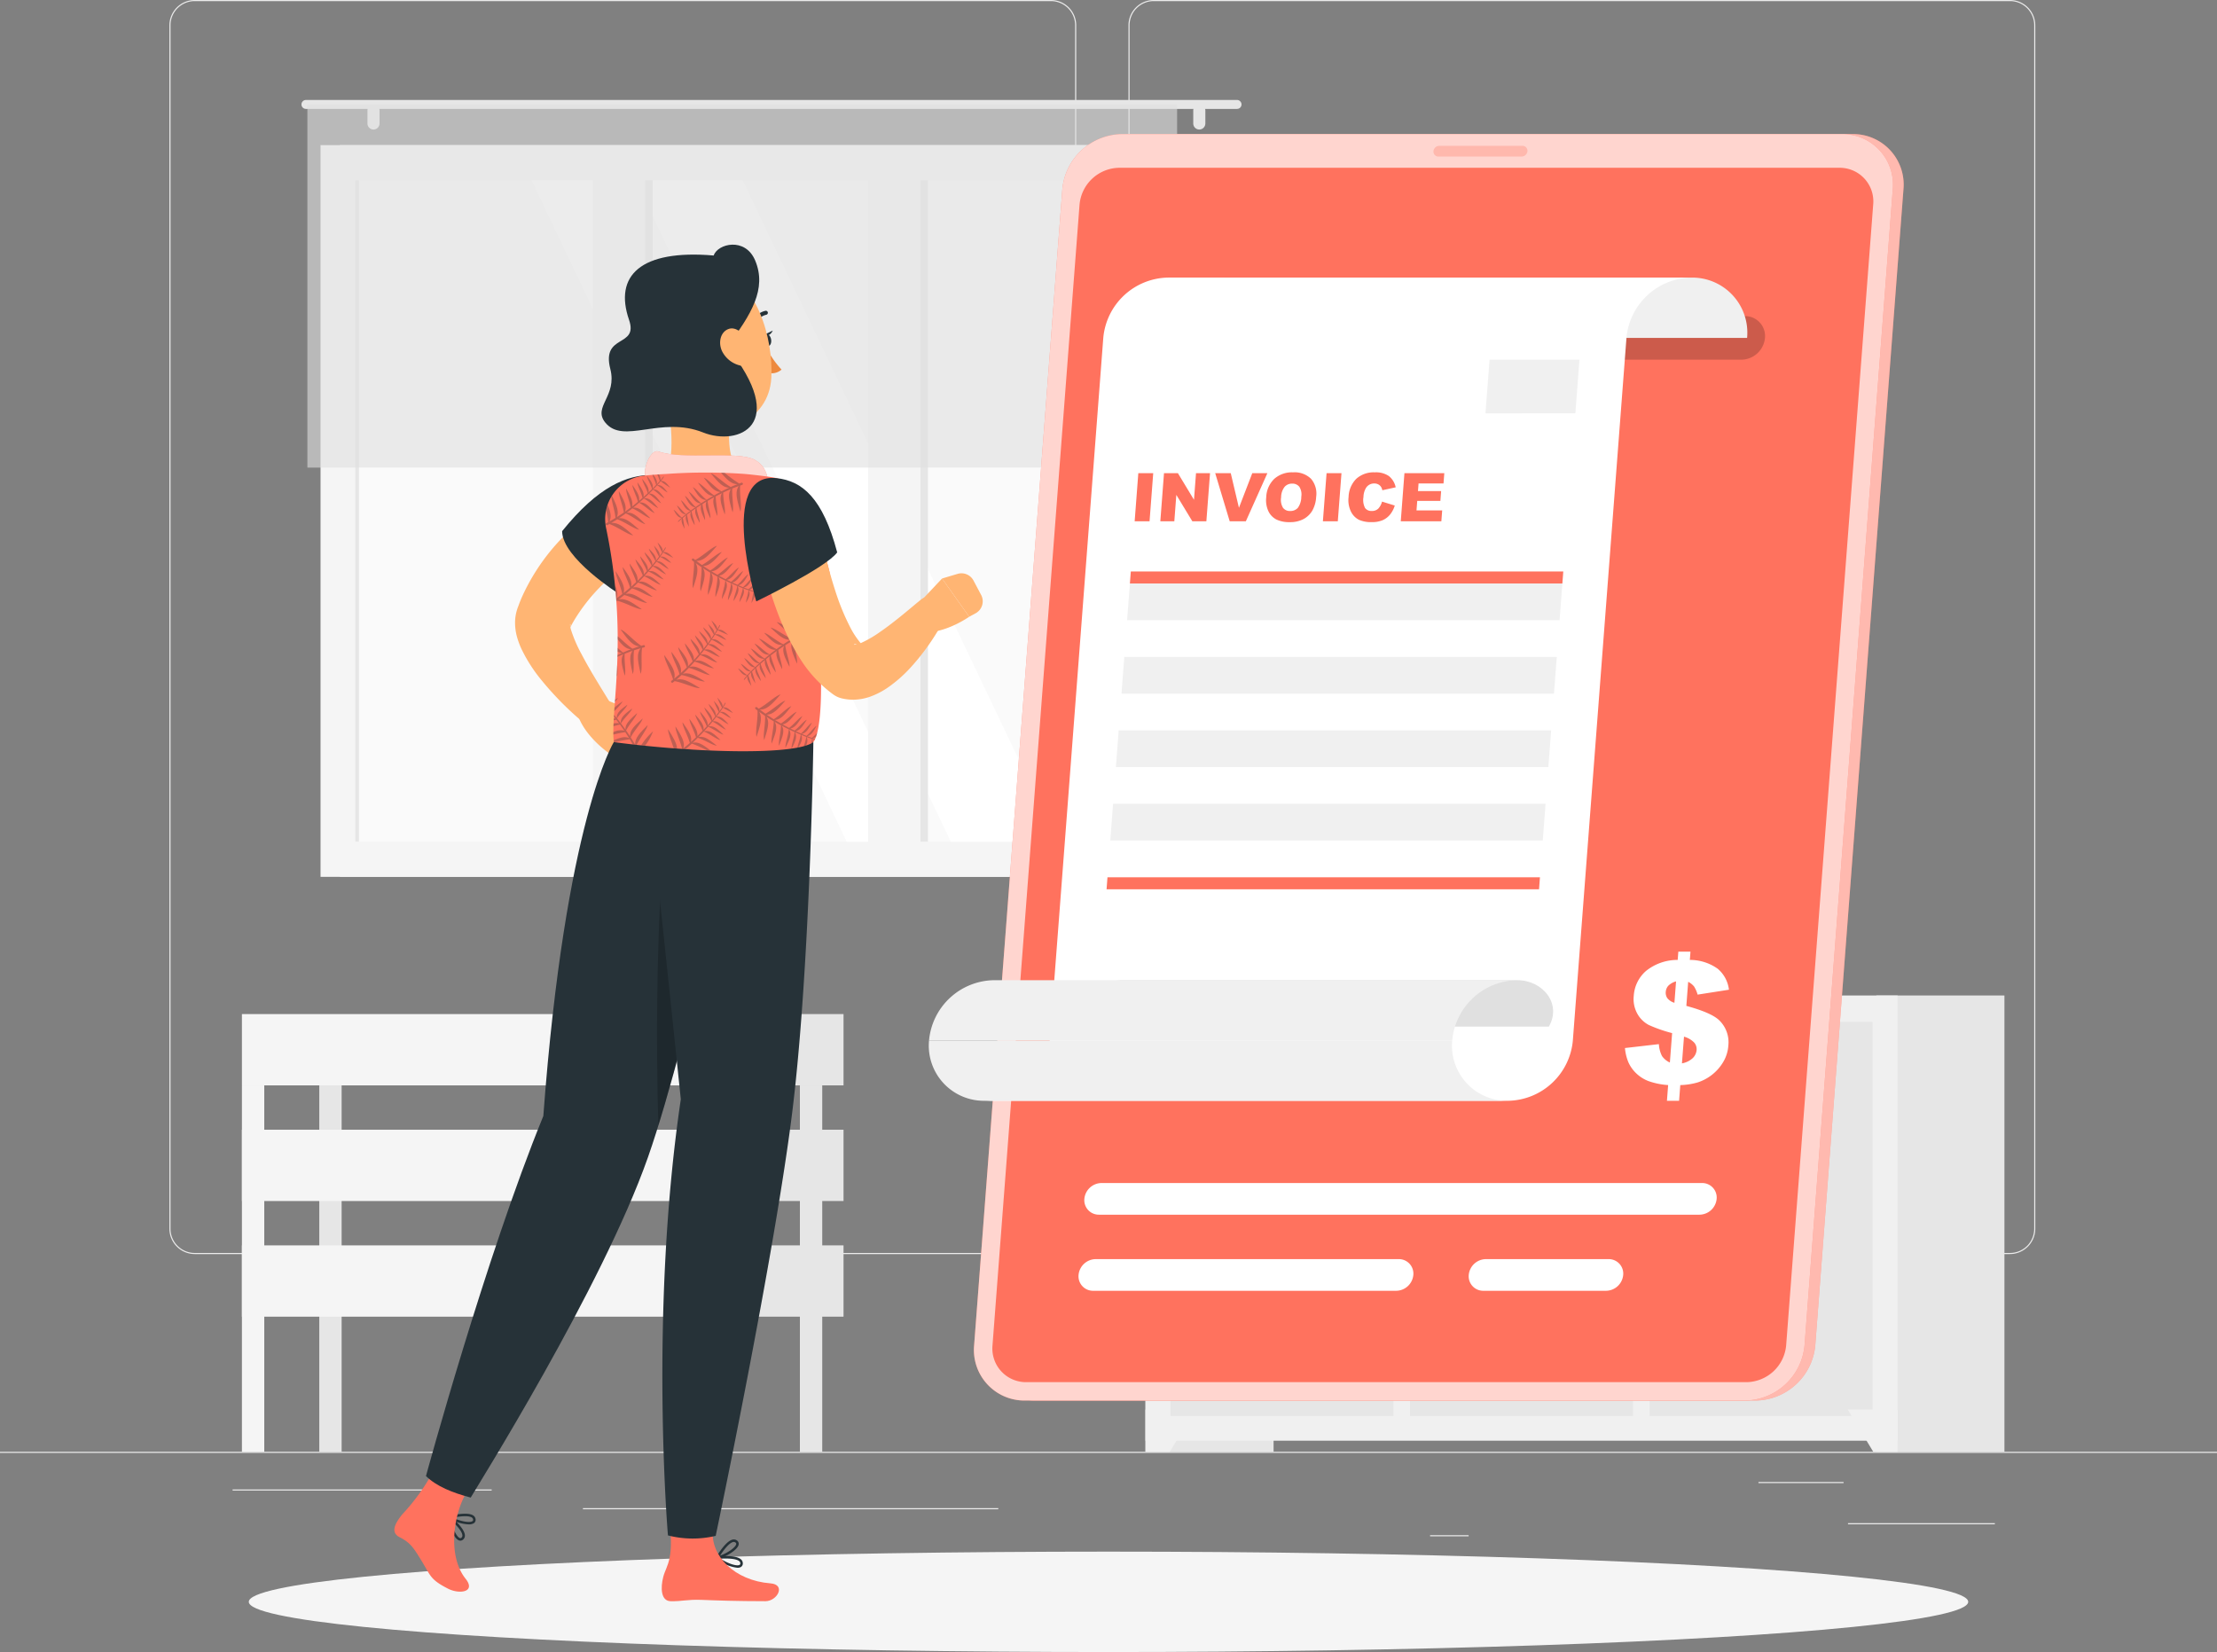 <svg xmlns="http://www.w3.org/2000/svg" width="500" height="372.608" viewBox="0 0 500 372.608">
  <rect x="0" y="0" width="500" height="372.608" fill="#808080" stroke="none"/>
  <g id="billHero" transform="translate(0 -54.953)">
    <g id="Background_Complete" data-name="Background Complete">
      <g id="Group_12019" data-name="Group 12019">
        <rect id="Rectangle_520" data-name="Rectangle 520" width="500" height="0.25" transform="translate(0 382.398)" fill="#ebebeb"/>
        <rect id="Rectangle_521" data-name="Rectangle 521" width="33.122" height="0.25" transform="translate(416.779 398.494)" fill="#ebebeb"/>
        <rect id="Rectangle_522" data-name="Rectangle 522" width="8.693" height="0.25" transform="translate(322.527 401.208)" fill="#ebebeb"/>
        <rect id="Rectangle_523" data-name="Rectangle 523" width="19.192" height="0.25" transform="translate(396.586 389.208)" fill="#ebebeb"/>
        <rect id="Rectangle_524" data-name="Rectangle 524" width="43.193" height="0.25" transform="translate(52.459 390.888)" fill="#ebebeb"/>
        <rect id="Rectangle_525" data-name="Rectangle 525" width="6.333" height="0.25" transform="translate(104.556 390.888)" fill="#ebebeb"/>
        <rect id="Rectangle_526" data-name="Rectangle 526" width="93.676" height="0.25" transform="translate(131.471 395.111)" fill="#ebebeb"/>
        <path id="Path_6682" data-name="Path 6682" d="M237.014,337.8H43.915a5.715,5.715,0,0,1-5.708-5.708V60.66a5.714,5.714,0,0,1,5.708-5.707h193.1a5.714,5.714,0,0,1,5.707,5.707V332.092A5.715,5.715,0,0,1,237.014,337.8ZM43.915,55.2a5.463,5.463,0,0,0-5.458,5.457V332.092a5.464,5.464,0,0,0,5.458,5.458h193.1a5.463,5.463,0,0,0,5.457-5.458V60.66a5.463,5.463,0,0,0-5.457-5.457Z" fill="#ebebeb"/>
        <path id="Path_6683" data-name="Path 6683" d="M453.31,337.8h-193.1a5.714,5.714,0,0,1-5.707-5.708V60.66a5.713,5.713,0,0,1,5.707-5.707h193.1a5.714,5.714,0,0,1,5.709,5.707V332.092A5.715,5.715,0,0,1,453.31,337.8ZM260.212,55.2a5.463,5.463,0,0,0-5.457,5.457V332.092a5.463,5.463,0,0,0,5.457,5.458h193.1a5.464,5.464,0,0,0,5.459-5.458V60.66A5.464,5.464,0,0,0,453.31,55.2Z" fill="#ebebeb"/>
      </g>
      <g id="Group_12037" data-name="Group 12037">
        <g id="Group_12023" data-name="Group 12023">
          <rect id="Rectangle_527" data-name="Rectangle 527" width="28.889" height="102.92" transform="translate(287.232 382.398) rotate(180)" fill="#e6e6e6"/>
          <path id="Path_6684" data-name="Path 6684" d="M263.83,382.4h-5.487v-9.541h11.24Z" fill="#f0f0f0"/>
          <rect id="Rectangle_528" data-name="Rectangle 528" width="28.889" height="102.92" transform="translate(452.062 382.398) rotate(180)" fill="#e6e6e6"/>
          <rect id="Rectangle_529" data-name="Rectangle 529" width="169.618" height="100.418" transform="translate(427.962 379.896) rotate(180)" fill="#f0f0f0"/>
          <g id="Group_12020" data-name="Group 12020">
            <rect id="Rectangle_530" data-name="Rectangle 530" width="88.882" height="50.28" transform="translate(372.041 374.324) rotate(-90)" fill="#e6e6e6"/>
            <path id="Path_6685" data-name="Path 6685" d="M392.208,290.538h9.947a14.763,14.763,0,0,0,11.423-5.735H380.784A14.767,14.767,0,0,0,392.208,290.538Z" fill="#f0f0f0"/>
          </g>
          <g id="Group_12021" data-name="Group 12021">
            <rect id="Rectangle_531" data-name="Rectangle 531" width="88.882" height="50.28" transform="translate(318.012 374.324) rotate(-90)" fill="#e6e6e6"/>
            <path id="Path_6686" data-name="Path 6686" d="M337.67,290.538h9.948a14.765,14.765,0,0,0,11.423-5.735H326.247A14.766,14.766,0,0,0,337.67,290.538Z" fill="#f0f0f0"/>
          </g>
          <g id="Group_12022" data-name="Group 12022">
            <rect id="Rectangle_532" data-name="Rectangle 532" width="88.882" height="50.28" transform="translate(263.983 374.324) rotate(-90)" fill="#e6e6e6"/>
            <path id="Path_6687" data-name="Path 6687" d="M283.641,290.538h9.948a14.765,14.765,0,0,0,11.423-5.735H272.218A14.766,14.766,0,0,0,283.641,290.538Z" fill="#f0f0f0"/>
          </g>
          <path id="Path_6688" data-name="Path 6688" d="M422.475,382.4h5.487v-9.541h-11.24Z" fill="#f0f0f0"/>
        </g>
        <g id="Group_12029" data-name="Group 12029">
          <g id="Group_12026" data-name="Group 12026">
            <g id="Group_12025" data-name="Group 12025">
              <g id="Group_12024" data-name="Group 12024">
                <rect id="Rectangle_533" data-name="Rectangle 533" width="193.825" height="165.034" transform="translate(270.478 252.721) rotate(180)" fill="#e6e6e6"/>
                <rect id="Rectangle_534" data-name="Rectangle 534" width="196.292" height="165.034" transform="translate(268.582 252.721) rotate(180)" fill="#f5f5f5"/>
                <rect id="Rectangle_535" data-name="Rectangle 535" width="149.194" height="180.632" transform="translate(260.753 95.607) rotate(90)" fill="#fafafa"/>
                <path id="Path_6689" data-name="Path 6689" d="M238.588,244.8,167.5,95.607H143.348L214.441,244.8Z" fill="#fff"/>
                <path id="Path_6690" data-name="Path 6690" d="M207.6,244.8,136.5,95.607H119.876L190.968,244.8Z" fill="#fff"/>
                <rect id="Rectangle_536" data-name="Rectangle 536" width="149.194" height="9.341" transform="translate(147.192 95.607) rotate(90)" fill="#e6e6e6"/>
                <rect id="Rectangle_537" data-name="Rectangle 537" width="149.194" height="9.341" transform="translate(209.28 95.607) rotate(90)" fill="#e6e6e6"/>
                <rect id="Rectangle_538" data-name="Rectangle 538" width="160.108" height="11.807" transform="translate(145.507 89.718) rotate(90)" fill="#f5f5f5"/>
                <rect id="Rectangle_539" data-name="Rectangle 539" width="160.108" height="11.807" transform="translate(207.596 89.718) rotate(90)" fill="#f5f5f5"/>
                <rect id="Rectangle_540" data-name="Rectangle 540" width="149.194" height="0.831" transform="translate(80.952 95.607) rotate(90)" fill="#e6e6e6"/>
              </g>
            </g>
          </g>
          <g id="Group_12028" data-name="Group 12028">
            <g id="Group_12027" data-name="Group 12027">
              <path id="Path_6691" data-name="Path 6691" d="M69,77.5H278.991a1.013,1.013,0,0,1,1.01,1.01h0a1.012,1.012,0,0,1-1.01,1.01H69a1.013,1.013,0,0,1-1.01-1.01h0A1.014,1.014,0,0,1,69,77.5Z" fill="#e6e6e6"/>
              <path id="Path_6692" data-name="Path 6692" d="M270.478,84.166h0a1.367,1.367,0,0,0,1.364-1.363V79.875a1.368,1.368,0,0,0-1.364-1.364h0a1.367,1.367,0,0,0-1.363,1.364V82.8A1.367,1.367,0,0,0,270.478,84.166Z" fill="#e6e6e6"/>
              <path id="Path_6693" data-name="Path 6693" d="M84.232,84.166h0A1.367,1.367,0,0,0,85.6,82.8V79.875a1.367,1.367,0,0,0-1.363-1.364h0a1.368,1.368,0,0,0-1.364,1.364V82.8A1.367,1.367,0,0,0,84.232,84.166Z" fill="#e6e6e6"/>
            </g>
            <rect id="Rectangle_541" data-name="Rectangle 541" width="196.149" height="81.91" transform="translate(265.474 160.421) rotate(180)" fill="#e0e0e0" opacity="0.6"/>
          </g>
        </g>
        <g id="Group_12036" data-name="Group 12036">
          <rect id="Rectangle_542" data-name="Rectangle 542" width="5.038" height="82.643" transform="translate(77.048 382.398) rotate(180)" fill="#e6e6e6"/>
          <g id="Group_12031" data-name="Group 12031">
            <g id="Group_12030" data-name="Group 12030">
              <rect id="Rectangle_543" data-name="Rectangle 543" width="27.29" height="16.083" transform="translate(162.951 283.672)" fill="#e6e6e6"/>
              <rect id="Rectangle_544" data-name="Rectangle 544" width="108.391" height="16.083" transform="translate(162.951 299.755) rotate(180)" fill="#f5f5f5"/>
            </g>
          </g>
          <g id="Group_12033" data-name="Group 12033">
            <g id="Group_12032" data-name="Group 12032">
              <rect id="Rectangle_545" data-name="Rectangle 545" width="27.29" height="16.083" transform="translate(162.951 309.755)" fill="#e6e6e6"/>
              <rect id="Rectangle_546" data-name="Rectangle 546" width="108.391" height="16.083" transform="translate(162.951 325.838) rotate(180)" fill="#f5f5f5"/>
            </g>
          </g>
          <g id="Group_12035" data-name="Group 12035">
            <g id="Group_12034" data-name="Group 12034">
              <rect id="Rectangle_547" data-name="Rectangle 547" width="27.29" height="16.083" transform="translate(162.951 335.838)" fill="#e6e6e6"/>
              <rect id="Rectangle_548" data-name="Rectangle 548" width="108.391" height="16.083" transform="translate(162.951 351.921) rotate(180)" fill="#f5f5f5"/>
            </g>
          </g>
          <rect id="Rectangle_549" data-name="Rectangle 549" width="5.038" height="82.643" transform="translate(185.439 382.398) rotate(180)" fill="#e6e6e6"/>
          <rect id="Rectangle_550" data-name="Rectangle 550" width="5.038" height="82.643" transform="translate(162.951 382.398) rotate(180)" fill="#f5f5f5"/>
          <rect id="Rectangle_551" data-name="Rectangle 551" width="5.038" height="82.643" transform="translate(59.599 382.398) rotate(180)" fill="#f5f5f5"/>
        </g>
      </g>
    </g>
    <g id="Shadow">
      <ellipse id="_Path_" data-name="&lt;Path&gt;" cx="193.889" cy="11.323" rx="193.889" ry="11.323" transform="translate(56.111 404.915)" fill="#f5f5f5"/>
    </g>
    <g id="Invoice">
      <g id="Group_12044" data-name="Group 12044">
        <g id="Group_12040" data-name="Group 12040">
          <g id="Group_12038" data-name="Group 12038">
            <path id="Path_6694" data-name="Path 6694" d="M396.008,370.838H233.6a11.4,11.4,0,0,1-11.491-12.44l19.9-260.765A13.7,13.7,0,0,1,255.4,85.193H417.8a11.4,11.4,0,0,1,11.491,12.44L409.4,358.4A13.7,13.7,0,0,1,396.008,370.838Z" fill="#ff725e"/>
            <path id="Path_6695" data-name="Path 6695" d="M396.008,370.838H233.6a11.4,11.4,0,0,1-11.491-12.44l19.9-260.765A13.7,13.7,0,0,1,255.4,85.193H417.8a11.4,11.4,0,0,1,11.491,12.44L409.4,358.4A13.7,13.7,0,0,1,396.008,370.838Z" fill="#fff" opacity="0.5"/>
          </g>
          <g id="Group_12039" data-name="Group 12039">
            <path id="Path_6696" data-name="Path 6696" d="M393.589,370.838H231.181a11.4,11.4,0,0,1-11.49-12.44l19.9-260.765a13.7,13.7,0,0,1,13.388-12.44H415.384a11.4,11.4,0,0,1,11.491,12.44L406.978,358.4A13.7,13.7,0,0,1,393.589,370.838Z" fill="#ff725e"/>
            <path id="Path_6697" data-name="Path 6697" d="M393.589,370.838H231.181a11.4,11.4,0,0,1-11.49-12.44l19.9-260.765a13.7,13.7,0,0,1,13.388-12.44H415.384a11.4,11.4,0,0,1,11.491,12.44L406.978,358.4A13.7,13.7,0,0,1,393.589,370.838Z" fill="#fff" opacity="0.7"/>
          </g>
          <path id="Path_6698" data-name="Path 6698" d="M231.5,366.691a7.584,7.584,0,0,1-7.661-8.293l19.633-257.31a9.117,9.117,0,0,1,8.926-8.293H414.8a7.584,7.584,0,0,1,7.661,8.293L402.832,358.4a9.116,9.116,0,0,1-8.926,8.293Z" fill="#ff725e"/>
          <path id="Path_6699" data-name="Path 6699" d="M392.764,136.079H276.54A4.5,4.5,0,0,1,272,131.163h0a5.415,5.415,0,0,1,5.291-4.916H393.514a4.5,4.5,0,0,1,4.541,4.916h0A5.414,5.414,0,0,1,392.764,136.079Z" opacity="0.2"/>
          <path id="Path_6700" data-name="Path 6700" d="M343.181,90.261H324.406a1.107,1.107,0,0,1-1.117-1.209h0a1.333,1.333,0,0,1,1.3-1.21h18.775a1.109,1.109,0,0,1,1.117,1.21h0A1.332,1.332,0,0,1,343.181,90.261Z" fill="#ff725e" opacity="0.3"/>
        </g>
        <g id="Group_12041" data-name="Group 12041">
          <path id="Path_6701" data-name="Path 6701" d="M276.031,131.163a12.427,12.427,0,0,0-12.566-13.6H381.458a12.426,12.426,0,0,1,12.565,13.6Z" fill="#f0f0f0"/>
          <path id="Path_6702" data-name="Path 6702" d="M263.465,117.559a14.936,14.936,0,0,0-14.641,13.6L236.733,289.631a14.935,14.935,0,0,1-14.641,13.6H340.084a14.934,14.934,0,0,0,14.641-13.6l12.092-158.468a14.936,14.936,0,0,1,14.641-13.6Z" fill="#fff"/>
          <path id="Path_6703" data-name="Path 6703" d="M327.519,289.631a12.425,12.425,0,0,0,12.565,13.6H222.092a12.426,12.426,0,0,1-12.566-13.6Z" fill="#f0f0f0"/>
          <path id="Path_6704" data-name="Path 6704" d="M258.454,286.5c.441-5.791-1.376-10.475-7.157-10.475H342.16c5.78,0,10.129,5.289,7.156,10.475Z" fill="#e0e0e0"/>
          <path id="Path_6705" data-name="Path 6705" d="M327.519,289.631a14.935,14.935,0,0,1,14.641-13.6H224.167a14.935,14.935,0,0,0-14.641,13.6Z" fill="#f0f0f0"/>
        </g>
        <path id="Path_6706" data-name="Path 6706" d="M383.311,328.92H247.856a3.271,3.271,0,0,1-3.3-3.571h0a3.932,3.932,0,0,1,3.843-3.57H383.856a3.27,3.27,0,0,1,3.3,3.57h0A3.933,3.933,0,0,1,383.311,328.92Z" fill="#fff"/>
        <path id="Path_6707" data-name="Path 6707" d="M314.908,346.082H246.547a3.271,3.271,0,0,1-3.3-3.571h0a3.932,3.932,0,0,1,3.843-3.57h68.36a3.272,3.272,0,0,1,3.3,3.57h0A3.933,3.933,0,0,1,314.908,346.082Z" fill="#fff"/>
        <path id="Path_6708" data-name="Path 6708" d="M362.236,346.082h-27.69a3.271,3.271,0,0,1-3.3-3.571h0a3.932,3.932,0,0,1,3.843-3.57h27.69a3.27,3.27,0,0,1,3.3,3.57h0A3.933,3.933,0,0,1,362.236,346.082Z" fill="#fff"/>
        <g id="Group_12042" data-name="Group 12042">
          <path id="Path_6709" data-name="Path 6709" d="M389.928,278.178l-7.067,1.107a6.816,6.816,0,0,0-.806-1.848,4.187,4.187,0,0,0-1.319-1.042l-.415,5.43q5.59,1.521,7.375,3.212a6.876,6.876,0,0,1,2.094,5.766,8.33,8.33,0,0,1-1.2,3.756,10.429,10.429,0,0,1-5.684,4.518,15.331,15.331,0,0,1-3.951.61l-.27,3.547h-2.74l.27-3.547a16.514,16.514,0,0,1-4.408-.892A8.185,8.185,0,0,1,368.981,297a7.9,7.9,0,0,1-1.735-2.468,10.878,10.878,0,0,1-.77-3.2l7.65-.882a6.7,6.7,0,0,0,.706,2.684,4.278,4.278,0,0,0,1.774,1.464l.506-6.632a32.835,32.835,0,0,1-5.238-1.823,6.365,6.365,0,0,1-2.561-2.47,6.8,6.8,0,0,1-.848-4.141,8.067,8.067,0,0,1,2.764-5.588,11.292,11.292,0,0,1,7.143-2.488l.142-1.858h2.74l-.142,1.858a10.8,10.8,0,0,1,6.277,1.989A7.267,7.267,0,0,1,389.928,278.178ZM378,276.3a3.885,3.885,0,0,0-1.746.981,2.3,2.3,0,0,0-.574,1.377,2.162,2.162,0,0,0,.365,1.442,3.2,3.2,0,0,0,1.586,1.026Zm1.329,18.487a4.75,4.75,0,0,0,2.427-1.177,2.889,2.889,0,0,0,.881-1.836,2.308,2.308,0,0,0-.5-1.628,5.172,5.172,0,0,0-2.344-1.382Z" fill="#fff"/>
        </g>
        <g id="Group_12043" data-name="Group 12043">
          <path id="Path_6710" data-name="Path 6710" d="M256.725,161.672h3.362l-.828,10.859H255.9Z" fill="#ff725e"/>
          <path id="Path_6711" data-name="Path 6711" d="M262.517,161.672h3.133l3.63,6.008.459-6.008H272.9l-.828,10.859H268.91l-3.612-5.962-.454,5.962h-3.156Z" fill="#ff725e"/>
          <path id="Path_6712" data-name="Path 6712" d="M274.064,161.672h3.507l1.848,7.815,3.009-7.815h3.406l-4.861,10.859h-3.636Z" fill="#ff725e"/>
          <path id="Path_6713" data-name="Path 6713" d="M285.574,167.109a6.041,6.041,0,0,1,1.8-4.141,5.979,5.979,0,0,1,4.238-1.481,5.293,5.293,0,0,1,4.067,1.456,5.144,5.144,0,0,1,1.155,4.077,7.05,7.05,0,0,1-.879,3.122,5.106,5.106,0,0,1-2,1.9,6.415,6.415,0,0,1-3.07.678,6.652,6.652,0,0,1-3-.585,4.1,4.1,0,0,1-1.81-1.852A5.875,5.875,0,0,1,285.574,167.109Zm3.355.015a3.469,3.469,0,0,0,.43,2.363,1.914,1.914,0,0,0,1.608.718,2.234,2.234,0,0,0,1.728-.7,4.257,4.257,0,0,0,.785-2.525,3.187,3.187,0,0,0-.447-2.241,1.959,1.959,0,0,0-1.624-.707,2.2,2.2,0,0,0-1.684.718A3.885,3.885,0,0,0,288.929,167.124Z" fill="#ff725e"/>
          <path id="Path_6714" data-name="Path 6714" d="M299.181,161.672h3.363l-.829,10.859h-3.363Z" fill="#ff725e"/>
          <path id="Path_6715" data-name="Path 6715" d="M311.69,168.087l2.873.888a5.919,5.919,0,0,1-1.091,2.067,4.523,4.523,0,0,1-1.677,1.252,6.16,6.16,0,0,1-2.435.422,6.713,6.713,0,0,1-2.853-.514,4.106,4.106,0,0,1-1.8-1.81,5.853,5.853,0,0,1-.562-3.316,6.071,6.071,0,0,1,1.749-4.142,5.85,5.85,0,0,1,4.166-1.447,5.2,5.2,0,0,1,3.162.83,4.4,4.4,0,0,1,1.55,2.548l-3.013.659a2.326,2.326,0,0,0-.27-.726,1.722,1.722,0,0,0-.644-.592,1.874,1.874,0,0,0-.9-.208,2.146,2.146,0,0,0-1.818.917,4.118,4.118,0,0,0-.623,2.138,3.89,3.89,0,0,0,.36,2.475,1.737,1.737,0,0,0,1.489.67,2.011,2.011,0,0,0,1.5-.541A3.655,3.655,0,0,0,311.69,168.087Z" fill="#ff725e"/>
          <path id="Path_6716" data-name="Path 6716" d="M316.743,161.672h8.991l-.176,2.319h-5.63l-.131,1.725h5.222l-.169,2.215h-5.222l-.164,2.141h5.793l-.188,2.459h-9.155Z" fill="#ff725e"/>
        </g>
        <path id="Path_6717" data-name="Path 6717" d="M352.362,186.554H254.826l.206-2.707h97.536Z" fill="#ff725e"/>
        <path id="Path_6718" data-name="Path 6718" d="M352.362,186.554H254.826l-.632,8.282H351.73Z" fill="#f0f0f0"/>
        <path id="Path_6719" data-name="Path 6719" d="M351.1,203.119H253.562l-.632,8.282h97.536Z" fill="#f0f0f0"/>
        <path id="Path_6720" data-name="Path 6720" d="M349.834,219.684H252.3l-.632,8.282H349.2Z" fill="#f0f0f0"/>
        <path id="Path_6721" data-name="Path 6721" d="M348.57,236.248H251.034l-.632,8.282h97.536Z" fill="#f0f0f0"/>
        <path id="Path_6722" data-name="Path 6722" d="M347.1,255.52H249.564l.206-2.707h97.536Z" fill="#ff725e"/>
        <path id="Path_6723" data-name="Path 6723" d="M335.942,136.079h20.272l-.923,12.094H335.019Z" fill="#f0f0f0"/>
      </g>
    </g>
    <g id="Character">
      <g id="Group_12047" data-name="Group 12047">
        <path id="Path_6724" data-name="Path 6724" d="M137.179,213.007l3.626,1.456a8.147,8.147,0,0,1,3.359,2.513l1.661,2.1a3.682,3.682,0,0,1-.122,4.709l-1.767,2.015a3.681,3.681,0,0,1-5.232.307l-1.69-1.522s-5.2-3.653-6.732-8.478l1-1A6.943,6.943,0,0,1,137.179,213.007Z" fill="#ffb573"/>
        <path id="Path_6725" data-name="Path 6725" d="M147.1,177.919l-1.18.778-1.312.9c-.873.621-1.749,1.256-2.6,1.914-1.7,1.325-3.368,2.7-4.912,4.152a40.7,40.7,0,0,0-7.735,9.424c-.245.419-.471.844-.679,1.271l-.164.321a3.214,3.214,0,0,0,.107-.407,1.515,1.515,0,0,0,.02-.507c-.1-.289-.1.462.121,1.2a31.1,31.1,0,0,0,2.394,5.539c2.058,3.939,4.644,7.988,7.077,11.982l.063.1a3.513,3.513,0,0,1-5.154,4.6,70.526,70.526,0,0,1-10.93-10.712,34.764,34.764,0,0,1-4.6-7.131,18.389,18.389,0,0,1-.935-2.46,12.12,12.12,0,0,1-.518-3.366,9.857,9.857,0,0,1,.625-3.569l.193-.513q.378-1.035.822-2.026a46.81,46.81,0,0,1,9.533-13.694,61.321,61.321,0,0,1,6.007-5.372c1.054-.821,2.125-1.62,3.24-2.371.559-.376,1.115-.756,1.7-1.114l.889-.54,1.014-.585a6.991,6.991,0,0,1,7.364,11.878Z" fill="#ffb573"/>
        <path id="Path_6726" data-name="Path 6726" d="M147.22,162.053c-5.845.034-12.241,2.53-20.444,12.7,0,6.07,12.814,14.139,12.814,14.139S160.592,161.976,147.22,162.053Z" fill="#263238"/>
        <path id="Path_6727" data-name="Path 6727" d="M103.833,402.441a.92.92,0,0,1-.309-.055c-1.213-.426-2.352-3.51-2.425-5.222a.281.281,0,0,1,.459-.23c.127.1,3.143,2.572,3.286,4.234a1.17,1.17,0,0,1-.276.9A.974.974,0,0,1,103.833,402.441Zm-2.1-4.61c.275,1.627,1.2,3.753,1.974,4.024.111.04.252.052.434-.156a.617.617,0,0,0,.138-.483C104.2,400.24,102.716,398.711,101.737,397.831Z" fill="#263238"/>
        <path id="Path_6728" data-name="Path 6728" d="M105.71,398.77a9.608,9.608,0,0,1-4.486-1.384.281.281,0,0,1,.084-.506c.16-.043,3.93-1.026,5.357-.16a1.16,1.16,0,0,1,.566.753.923.923,0,0,1-.359,1.03A2.084,2.084,0,0,1,105.71,398.77Zm-3.57-1.507c1.474.736,3.738,1.241,4.413.777.1-.068.19-.173.13-.442a.618.618,0,0,0-.309-.4C105.536,396.694,103.427,396.991,102.14,397.263Z" fill="#263238"/>
        <path id="Path_6729" data-name="Path 6729" d="M90.742,396.492A47.328,47.328,0,0,0,98.2,385.9s9.275,2.282,7.454,4.958c-3.3,4.853-4.915,14.817-.657,20.162,2.43,3.05-1.414,3.555-3.954,2.25-4.041-2.076-3.87-2.848-5.968-6.281-1.8-2.936-2.5-4.086-4.974-5.342C88.042,400.6,89.044,398.563,90.742,396.492Z" fill="#ff725e"/>
        <path id="Path_6730" data-name="Path 6730" d="M169.44,222.334s-13.461,65.6-23.3,93.617c-10.337,29.423-38.885,74.825-39.981,76.774-4.058-1.081-7.677-2.5-10.089-4.859,0,0,13.4-49.249,26.467-81.2,4.958-66.695,15.891-84.333,15.891-84.333Z" fill="#263238"/>
        <path id="Path_6731" data-name="Path 6731" d="M148.9,257.43c-.61,12.69-1.03,30.14-.43,51.38,4.11-13.24,8.581-31.19,12.34-47.3C158.306,258.16,154.4,256.55,148.9,257.43Z" opacity="0.2"/>
        <path id="Path_6732" data-name="Path 6732" d="M149.716,141.891c1.413,5.7,2.792,15.009.544,19.962,0,0,8.419.372,19.18,8.965,5.067-7.442-.8-8.9-.8-8.9-4.473-1.05-4.253-7.007-4.248-11.249Z" fill="#ffb573"/>
        <g id="Group_12045" data-name="Group 12045">
          <path id="Path_6733" data-name="Path 6733" d="M147.6,164.444c-4.2-.464-1.3-8.444.888-7.666,5.516,1.965,17.894-.222,21.723,1.889s2.86,6.444,2.86,6.444S152.123,164.944,147.6,164.444Z" fill="#ff725e"/>
          <path id="Path_6734" data-name="Path 6734" d="M147.6,164.444c-4.2-.464-1.3-8.444.888-7.666,5.516,1.965,17.894-.222,21.723,1.889s2.86,6.444,2.86,6.444S152.123,164.944,147.6,164.444Z" fill="#fff" opacity="0.7"/>
        </g>
        <path id="Path_6735" data-name="Path 6735" d="M172.1,131.821c.135.764.649,1.311,1.148,1.222s.794-.779.659-1.542-.649-1.311-1.148-1.222S171.966,131.058,172.1,131.821Z" fill="#263238"/>
        <path id="Path_6736" data-name="Path 6736" d="M172.547,130.36l1.74-.853S173.6,131.106,172.547,130.36Z" fill="#263238"/>
        <path id="Path_6737" data-name="Path 6737" d="M173.121,125.719a.455.455,0,0,0-.516-.659,4.516,4.516,0,0,0-3.141,2.723.455.455,0,0,0,.865.285,3.6,3.6,0,0,1,2.51-2.128A.455.455,0,0,0,173.121,125.719Z" fill="#263238"/>
        <path id="Path_6738" data-name="Path 6738" d="M173,133.676a20.716,20.716,0,0,0,3.263,4.635,3.337,3.337,0,0,1-2.695.8Z" fill="#ed893e"/>
        <path id="Path_6739" data-name="Path 6739" d="M146,131.429c2.225,9.277,2.973,13.25,8.47,17.24,8.268,6,18.95,1.265,19.486-8.483.483-8.774-3.238-22.47-12.9-24.607C151.538,113.474,143.775,122.153,146,131.429Z" fill="#ffb573"/>
        <path id="Path_6740" data-name="Path 6740" d="M163.979,133.137c5.462-7.22,9.025-13.054,6.33-19.444-2.252-5.341-8.479-3.778-9.349-1.112-16.565-1.414-22.511,4.586-19.092,14.513,2.177,6.325-6.282,3.046-4.223,11.079,1.58,6.16-3.991,8.507-1.164,12.049,4.081,5.111,12.5-1.555,22.109,2.278C166.453,155.636,178.269,150.889,163.979,133.137Z" fill="#263238"/>
        <path id="Path_6741" data-name="Path 6741" d="M163.091,134.6a6.126,6.126,0,0,0,4.148,2.856c2.175.317,2.922-2.119,2.033-4.38-.8-2.036-2.9-4.654-4.942-3.927C162.315,129.861,161.86,132.653,163.091,134.6Z" fill="#ffb573"/>
        <path id="Path_6742" data-name="Path 6742" d="M166.322,408.556a8.976,8.976,0,0,1-4.731-2.063.281.281,0,0,1,.157-.488c.163-.019,4.039-.44,5.323.623a1.159,1.159,0,0,1,.45.828.922.922,0,0,1-.5.966A1.593,1.593,0,0,1,166.322,408.556Zm-3.807-2.051c1.352.944,3.522,1.773,4.253,1.412.107-.053.213-.143.193-.418a.62.62,0,0,0-.248-.438C165.958,406.437,163.827,406.424,162.515,406.505Z" fill="#263238"/>
        <path id="Path_6743" data-name="Path 6743" d="M161.779,406.566a.282.282,0,0,1-.244-.421c.082-.144,2.024-3.522,3.64-3.934a1.16,1.16,0,0,1,.933.124.924.924,0,0,1,.484.978c-.221,1.266-3.078,2.9-4.755,3.247A.286.286,0,0,1,161.779,406.566Zm3.733-3.837a.79.79,0,0,0-.2.027c-.949.242-2.214,1.955-2.923,3.064,1.56-.537,3.5-1.8,3.647-2.6.021-.118.01-.258-.224-.4A.568.568,0,0,0,165.512,402.729Z" fill="#263238"/>
        <path id="Path_6744" data-name="Path 6744" d="M173.751,412.068c-8.1-.626-13.556-6.187-12.985-12.081.316-3.249-10.069-3.539-10.069-3.539,1.642,10.075-.419,11.512-1.1,14.114s-.512,5.479,1.636,5.533c2.574.065,3.771-.428,6.968-.3,3.738.146,7.781.292,14.424.3C175.284,416.1,177.353,412.348,173.751,412.068Z" fill="#ff725e"/>
        <path id="Path_6745" data-name="Path 6745" d="M183.44,222.334s-.705,49.682-4.628,82.333-17.4,96.69-17.4,96.69a22.485,22.485,0,0,1-10.769-.1s-4.26-50.028,2.9-98.369c-5.258-50.665-8.545-80.555-8.545-80.555Z" fill="#263238"/>
        <path id="Path_6746" data-name="Path 6746" d="M185.279,176.372c-.167,3.839,5.893,12.715-1.587,17.86,1.4,3.124,2.579,24.313-.252,28.1-4.129,3.035-26.479,2.445-45.015,0-.783-7.661,3.434-23.53-1.732-48.276a9.865,9.865,0,0,1,8.669-11.834c1.558-.157,3.208-.288,4.9-.37a124.283,124.283,0,0,1,17.728,0c1.914.175,3.893.417,5.782.682A13.394,13.394,0,0,1,185.279,176.372Z" fill="#ff725e"/>
        <g id="Group_12046" data-name="Group 12046" opacity="0.3">
          <path id="Path_6747" data-name="Path 6747" d="M137.165,172.722c-.14.074-.279.152-.42.224l0,0,0,0a.258.258,0,0,0,.245.454c.153-.083.3-.17.453-.255,1.984.733,4.137,2.389,5.366,2.558-1.982-1.752-3.409-3.006-4.974-2.779.472-.274.934-.562,1.392-.858,1.823.678,3.8,2.195,4.928,2.351-1.839-1.625-3.159-2.785-4.612-2.556q.515-.341,1.021-.7c.191-.134.379-.273.568-.411,1.643.714,3.388,2.225,4.42,2.43-1.651-1.64-2.822-2.8-4.224-2.572q.657-.487,1.293-1c1.51.66,3.11,2.045,4.058,2.233-1.518-1.509-2.6-2.573-3.885-2.372q.547-.441,1.082-.9c.087-.074.172-.149.258-.224,1.332.7,2.652,2.08,3.521,2.331-1.259-1.512-2.136-2.557-3.46-2.384q.515-.445,1.015-.9c1.226.645,2.439,1.913,3.238,2.144-1.156-1.388-1.963-2.35-3.176-2.2q.531-.486,1.05-.988c1.071.658,2.093,1.86,2.8,2.109-.963-1.314-1.638-2.231-2.727-2.182.188-.184.377-.367.563-.554.107-.108.212-.218.319-.327.986.606,1.928,1.714,2.582,1.943-.888-1.212-1.511-2.057-2.517-2.01.292-.3.58-.6.861-.915.9.484,1.752,1.415,2.357,1.592-.8-1.025-1.354-1.735-2.316-1.637.052-.057.106-.112.157-.171.2-.23.4-.461.6-.7a25.487,25.487,0,0,0,2.146,1.453c-.724-.931-1.232-1.58-2.094-1.513.233-.283.458-.575.664-.883a.082.082,0,0,0-.136-.093v0c-.2.278-.409.546-.632.807a1.861,1.861,0,0,0-.363-1.324l-.342.022a12.479,12.479,0,0,1,.546,1.483q-.269.306-.545.6c-.043.047-.089.092-.132.138.191-.721-.186-1.351-.77-2.158-.062.005-.122.012-.184.016.155.617.623,1.465.819,2.282-.262.277-.53.549-.8.816.252-.919-.381-1.734-1.278-2.882.043.688.845,1.886,1.164,2.994l-.284.28c-.181.174-.364.345-.548.516.253-.986-.429-1.864-1.393-3.1.047.741.906,2.03,1.257,3.227q-.477.441-.963.868c.209-1-.453-1.966-1.368-3.3.005.79.813,2.2,1.139,3.5q-.393.342-.791.675c.234-1.085-.487-2.139-1.483-3.589.006.857.882,2.384,1.236,3.795-.07.058-.139.117-.21.175q-.546.447-1.1.876c.293-1.105-.4-2.356-1.342-4.059-.074.923.75,2.723,1.016,4.31q-.627.476-1.27.928c.482-1.254-.295-2.664-1.385-4.627-.082,1.028.86,3.056,1.123,4.809-.125.086-.249.174-.375.259-.4.266-.795.523-1.2.775.555-1.27-.115-2.774-1.1-4.817-.046.073-.1.141-.141.214.076,1.2.77,3.126.926,4.8q-.671.408-1.357.786c.52-1.057.226-2.261-.417-3.764a9.871,9.871,0,0,0-.35,1.3A18.4,18.4,0,0,1,137.165,172.722Z" fill="#263238"/>
          <path id="Path_6748" data-name="Path 6748" d="M162.714,165.789c-1.51-.965-2.993-2.734-3.98-3.1,1.37,1.881,2.343,3.209,3.763,3.209-.483.251-.961.513-1.435.782-1.386-.891-2.747-2.512-3.653-2.848,1.26,1.73,2.156,2.952,3.46,2.958-.406.233-.81.469-1.21.713-.1.058-.193.12-.29.18-1.205-.9-2.289-2.474-3.107-2.86,1,1.693,1.7,2.864,3.038,2.9q-.578.357-1.145.729c-1.108-.83-2.1-2.275-2.857-2.63.921,1.555,1.565,2.632,2.787,2.675q-.6.4-1.194.809c-.952-.818-1.771-2.167-2.431-2.526.742,1.45,1.264,2.462,2.347,2.587-.216.151-.431.3-.644.457-.123.089-.245.182-.367.273-.878-.755-1.633-2-2.241-2.328.684,1.337,1.165,2.27,2.166,2.384q-.5.374-.995.766c-.817-.621-1.506-1.675-2.075-1.945.624,1.138,1.062,1.927,2.027,1.983-.06.049-.122.1-.181.143-.238.2-.474.393-.706.6-.742-.576-1.369-1.528-1.888-1.774.567,1.033.965,1.755,1.828,1.826a10.844,10.844,0,0,0-.8.766.082.082,0,0,0,.12.113h0c.237-.245.49-.475.751-.7-.243.678.109,1.367.595,2.31a19.685,19.685,0,0,0-.409-2.464c.209-.173.421-.343.634-.51.05-.039.1-.076.153-.115-.344.771.049,1.54.6,2.613a24.4,24.4,0,0,0-.448-2.73c.3-.231.61-.458.921-.679-.395.868.1,1.772.805,3.048.066-.686-.535-1.995-.675-3.14.109-.077.216-.156.325-.231.206-.143.414-.283.622-.424-.405.933.129,1.909.885,3.28.072-.739-.573-2.148-.729-3.385q.54-.36,1.088-.705c-.365.95.136,2.013.828,3.474.12-.781-.454-2.3-.57-3.634q.441-.276.888-.541c-.4,1.033.141,2.189.895,3.778.13-.847-.493-2.493-.619-3.942.078-.046.156-.094.235-.14q.609-.354,1.23-.69c-.464,1.044.018,2.39.682,4.221.219-.9-.309-2.808-.321-4.417q.694-.37,1.4-.715c-.674,1.161-.13,2.677.634,4.787.244-1-.364-3.153-.346-4.925.137-.065.273-.133.411-.2.432-.2.868-.39,1.306-.575-.783,1.219-.288,2.9.4,5.221.328-1.071-.194-3.439-.068-5.361q.727-.3,1.465-.562c-.942,1.33-.4,3.175.372,5.763.358-1.172-.22-3.772-.07-5.868.15-.051.3-.105.45-.155h.008a.258.258,0,0,0-.17-.487c-.164.057-.325.12-.487.18a31.491,31.491,0,0,1-3.323-2.432c-.267-.009-.534-.013-.8-.018,1.3,1.542,2.372,2.586,3.7,2.6-.509.2-1.011.408-1.51.628-1.693-.959-3.4-2.77-4.493-3.1,1.558,1.9,2.678,3.251,4.149,3.255-.375.17-.749.344-1.118.525C163.129,165.576,162.922,165.683,162.714,165.789Z" fill="#263238"/>
          <path id="Path_6749" data-name="Path 6749" d="M150.222,184.485c-1.1-1.2-1.877-2.033-2.954-1.864.167-.2.334-.406.5-.612.095-.12.187-.241.281-.361,1.048.492,2.108,1.488,2.782,1.643-1.017-1.106-1.73-1.876-2.724-1.718.256-.33.508-.665.753-1.005.953.381,1.9,1.212,2.52,1.32-.907-.93-1.539-1.573-2.484-1.369.045-.063.092-.124.136-.187.177-.251.352-.5.521-.761a25.357,25.357,0,0,0,2.294,1.2c-.822-.843-1.4-1.432-2.249-1.27.2-.307.391-.622.562-.951a.083.083,0,0,0-.034-.111.082.082,0,0,0-.112.034v0c-.163.3-.345.588-.538.872.053-.719-.47-1.288-1.191-2.067a19.738,19.738,0,0,0,1.053,2.265c-.155.222-.313.443-.474.661-.038.051-.078.1-.116.152.124-.835-.46-1.471-1.28-2.357a24.556,24.556,0,0,0,1.162,2.511q-.345.456-.706.9c.149-.941-.571-1.681-1.591-2.721.12.678,1.05,1.779,1.491,2.846-.084.1-.167.206-.251.309-.16.192-.324.383-.487.574.142-1.008-.634-1.8-1.73-2.923.129.731,1.127,1.915,1.609,3.066q-.425.49-.861.971c.1-1.014-.669-1.9-1.726-3.126.093.785,1.052,2.093,1.521,3.349q-.351.383-.711.758c.112-1.1-.722-2.071-1.873-3.4.1.852,1.142,2.271,1.651,3.634-.063.065-.125.132-.189.2q-.493.5-1,.994c.168-1.13-.656-2.3-1.786-3.884.03.926,1.049,2.623,1.49,4.169q-.568.543-1.158,1.064c.339-1.3-.59-2.614-1.892-4.443.033,1.031,1.195,2.941,1.652,4.653-.115.1-.228.2-.344.3-.362.308-.732.608-1.1.9.428-1.383-.5-2.866-1.788-4.922-.028,1.12,1.108,3.261,1.5,5.148q-.62.481-1.261.933a3.609,3.609,0,0,0-.378-2.817c.12,1.2.212,2.352.293,3.493l.139-.1c2.053.507,4.377,1.912,5.617,1.944-2.165-1.52-3.723-2.608-5.252-2.207.438-.325.866-.663,1.287-1.009,1.888.471,4.02,1.758,5.159,1.788-2.008-1.41-3.449-2.416-4.868-2.026.316-.265.629-.532.937-.806.175-.155.347-.314.519-.472,1.713.526,3.615,1.834,4.664,1.922-1.824-1.445-3.116-2.464-4.485-2.085.4-.371.789-.751,1.174-1.137,1.574.488,3.318,1.686,4.281,1.767-1.677-1.329-2.867-2.267-4.125-1.924q.495-.5.976-1.011c.078-.082.153-.167.231-.251,1.4.545,2.867,1.771,3.759,1.924-1.419-1.362-2.407-2.3-3.7-1.984q.461-.5.908-1.01c1.29.5,2.637,1.629,3.456,1.77-1.3-1.252-2.212-2.117-3.4-1.832q.474-.543.934-1.1C148.34,183.236,149.489,184.317,150.222,184.485Z" fill="#263238"/>
          <path id="Path_6750" data-name="Path 6750" d="M167.631,183.757c-.723.318-1.694,1.617-2.758,2.433q-.47-.224-.933-.458c1.088-.216,1.77-1.3,2.705-2.785-.784.346-1.838,1.755-2.992,2.64-.081-.041-.163-.081-.244-.123q-.627-.324-1.243-.666c1.13-.17,2.005-1.3,3.193-2.843-.877.3-2.2,1.769-3.552,2.643q-.687-.387-1.357-.8c1.342-.055,2.329-1.329,3.7-3.108-.976.333-2.463,2-3.967,2.94-.129-.081-.259-.159-.388-.242-.4-.256-.8-.522-1.186-.792,1.448.006,2.6-1.312,4.185-3.147-1.079.3-2.795,2.012-4.485,2.938q-.642-.453-1.261-.934c1.628.081,2.892-1.368,4.66-3.41-1.18.328-3.063,2.212-4.91,3.212-.124-.1-.251-.195-.373-.3l0,0,0,0a.258.258,0,0,0-.319.4c.136.107.275.209.413.314.115,2.112-.55,4.745-.218,5.941.822-2.515,1.407-4.323.577-5.668.439.324.887.634,1.34.936.1,1.943-.507,4.358-.2,5.456.762-2.332,1.3-4.005.516-5.247q.518.338,1.043.661c.2.122.4.239.6.358,0,1.792-.7,3.993-.475,5.022.849-2.167,1.446-3.7.683-4.9.472.274.95.535,1.431.791-.007,1.648-.642,3.666-.439,4.611.782-1.993,1.331-3.4.635-4.508.415.218.832.432,1.252.638l.307.148c-.111,1.5-.855,3.26-.742,4.156.889-1.755,1.5-2.974.816-4.121q.612.294,1.231.573c-.1,1.381-.787,3-.683,3.823.816-1.613,1.379-2.735.758-3.788q.659.294,1.324.571c-.178,1.244-.876,2.659-.823,3.409.823-1.4,1.4-2.389.92-3.369.243.1.486.2.731.3.142.056.286.108.428.163-.165,1.146-.808,2.45-.759,3.141.76-1.3,1.288-2.2.846-3.108q.587.225,1.181.427c-.085,1.023-.6,2.17-.525,2.8.624-1.139,1.055-1.931.583-2.776.073.025.145.052.219.076.292.1.585.189.88.276a25.606,25.606,0,0,0-.482,2.546c.567-1.034.961-1.758.558-2.523a10.984,10.984,0,0,0,1.074.26.083.083,0,0,0,.031-.163h0c-.333-.068-.664-.158-.992-.259.7-.159,1.1-.826,1.629-1.743-.507.225-1.133,1.108-1.858,1.669-.258-.083-.515-.171-.771-.261-.06-.021-.119-.045-.179-.066.835-.125,1.273-.87,1.88-1.913-.561.249-1.256,1.239-2.062,1.845q-.537-.2-1.067-.412c.944-.133,1.44-1.037,2.138-2.316-.614.312-1.4,1.523-2.286,2.256-.123-.05-.247-.1-.369-.15-.232-.1-.461-.2-.692-.3,1.005-.16,1.541-1.134,2.291-2.509-.662.337-1.5,1.637-2.463,2.434q-.594-.261-1.18-.539C166.144,186.119,166.772,185.125,167.631,183.757Z" fill="#263238"/>
          <path id="Path_6751" data-name="Path 6751" d="M161.857,197.091a25.75,25.75,0,0,0,2.365,1.057c-.874-.791-1.487-1.341-2.325-1.125.181-.32.351-.647.5-.986a.082.082,0,0,0-.041-.108.084.084,0,0,0-.11.04v0c-.143.308-.307.609-.481.905.007-.721-.551-1.256-1.319-1.988a19.53,19.53,0,0,0,1.194,2.194q-.212.348-.431.689c-.035.054-.072.106-.107.16.071-.841-.552-1.44-1.426-2.272a24.371,24.371,0,0,0,1.318,2.433q-.315.477-.647.943c.089-.949-.676-1.641-1.76-2.615.162.669,1.16,1.709,1.667,2.746-.077.107-.153.216-.23.324-.148.2-.3.4-.45.6.077-1.015-.747-1.762-1.911-2.808.175.721,1.245,1.84,1.8,2.958q-.393.518-.8,1.024c.033-1.018-.788-1.858-1.921-3.011.143.777,1.182,2.022,1.73,3.246q-.327.4-.661.8c.041-1.108-.852-2.022-2.085-3.276.155.844,1.283,2.194,1.877,3.522-.059.069-.116.139-.176.209q-.459.534-.936,1.055c.1-1.139-.8-2.252-2.028-3.764.089.923,1.213,2.551,1.751,4.067q-.534.579-1.089,1.136c.257-1.319-.754-2.572-2.169-4.316.1,1.027,1.378,2.86,1.943,4.54-.108.107-.215.215-.324.321-.343.331-.692.653-1.045.971.34-1.408-.677-2.829-2.1-4.8.042,1.119,1.311,3.185,1.822,5.043q-.588.519-1.2,1.011c.455-1.566-.663-3.131-2.24-5.322.045,1.224,1.444,3.491,1.989,5.52-.125.1-.248.2-.374.294l0,0,0,0a.258.258,0,0,0,.32.4c.136-.108.267-.22.4-.33,2.081.376,4.49,1.632,5.73,1.585-2.257-1.38-3.881-2.367-5.382-1.871.417-.352.822-.716,1.221-1.087,1.914.35,4.123,1.5,5.262,1.458-2.093-1.281-3.6-2.193-4.987-1.715.3-.284.6-.571.885-.863.165-.165.326-.335.487-.5,1.743.416,3.724,1.6,4.776,1.623-1.911-1.328-3.265-2.263-4.607-1.8.375-.4.74-.8,1.1-1.209,1.6.388,3.419,1.472,4.385,1.492-1.758-1.22-3-2.081-4.238-1.659.307-.353.612-.709.91-1.07.072-.088.142-.177.214-.265,1.433.455,2.974,1.586,3.873,1.682-1.5-1.27-2.548-2.147-3.822-1.746q.429-.528.843-1.065c1.319.421,2.734,1.459,3.561,1.548-1.38-1.167-2.342-1.973-3.511-1.614q.439-.571.863-1.155c1.169.461,2.384,1.467,3.126,1.589-1.177-1.126-2-1.912-3.066-1.674.154-.214.308-.427.459-.643.086-.125.171-.253.257-.378,1.077.425,2.2,1.351,2.881,1.464-1.085-1.039-1.846-1.763-2.828-1.542q.353-.519.688-1.05c.975.319,1.972,1.089,2.6,1.157-.963-.871-1.635-1.473-2.565-1.208.04-.066.084-.13.124-.2C161.546,197.621,161.7,197.358,161.857,197.091Z" fill="#263238"/>
          <path id="Path_6752" data-name="Path 6752" d="M167.925,208.251a10.212,10.212,0,0,1,.66-.784c-.158.7.275,1.343.874,2.219a19.639,19.639,0,0,0-.709-2.4c.186-.2.376-.392.566-.584.045-.045.093-.088.138-.133-.246.807.238,1.523.919,2.52a24.53,24.53,0,0,0-.78-2.655c.273-.267.549-.529.831-.787-.286.91.317,1.747,1.173,2.926-.019-.688-.777-1.914-1.055-3.034.1-.089.194-.18.293-.268.187-.168.377-.332.566-.5-.288.976.362,1.879,1.281,3.146-.02-.742-.833-2.061-1.14-3.269q.492-.425.994-.834c-.245.988.382,1.982,1.248,3.346.023-.79-.733-2.225-1.012-3.536q.4-.327.815-.646c-.273,1.075.409,2.155,1.352,3.64.025-.857-.795-2.414-1.1-3.837.072-.056.143-.112.216-.167.374-.285.754-.562,1.136-.836-.333,1.093.311,2.369,1.2,4.105.106-.921-.651-2.749-.861-4.344q.644-.453,1.3-.882c-.527,1.235.2,2.673,1.217,4.674.119-1.025-.748-3.085-.949-4.846.128-.082.256-.166.385-.246.4-.252.813-.494,1.225-.731-.628,1.3.069,2.908,1.043,5.132.194-1.1-.615-3.389-.726-5.313q.686-.386,1.385-.737c-.772,1.435-.007,3.2,1.077,5.673.211-1.207-.681-3.716-.79-5.814.143-.069.284-.142.428-.209l0,0,0,0a.258.258,0,0,0-.228-.462c-.156.077-.308.159-.462.238-1.957-.8-4.049-2.536-5.271-2.75,1.918,1.823,3.3,3.128,4.871,2.957-.482.257-.954.528-1.422.808-1.8-.744-3.717-2.331-4.84-2.528,1.779,1.691,3.057,2.9,4.517,2.722-.351.214-.7.433-1.045.658-.2.127-.389.259-.583.39-1.617-.772-3.305-2.346-4.33-2.588,1.591,1.7,2.72,2.9,4.129,2.723-.449.308-.891.627-1.328.952-1.486-.715-3.035-2.156-3.975-2.377,1.463,1.561,2.5,2.664,3.8,2.509q-.562.421-1.114.856c-.089.071-.176.144-.265.215-1.306-.745-2.576-2.174-3.435-2.456,1.2,1.556,2.042,2.633,3.371,2.508q-.528.426-1.047.864c-1.2-.688-2.368-2-3.157-2.259,1.1,1.43,1.876,2.42,3.094,2.313q-.549.468-1.085.949c-1.046-.695-2.024-1.933-2.724-2.208.914,1.348,1.557,2.288,2.647,2.279-.195.176-.39.353-.583.532-.111.1-.22.211-.331.317-.964-.641-1.865-1.783-2.51-2.036.844,1.243,1.436,2.111,2.443,2.1q-.455.434-.893.883c-.887-.516-1.7-1.477-2.3-1.676.76,1.053,1.291,1.782,2.256,1.719-.054.056-.11.109-.163.165-.212.223-.422.447-.627.676-.807-.479-1.547-1.348-2.092-1.529.69.957,1.174,1.623,2.038,1.588-.243.275-.478.558-.7.858a.083.083,0,0,0,.133.1Z" fill="#263238"/>
          <path id="Path_6753" data-name="Path 6753" d="M156.2,222.5q.6-.556,1.173-1.137c1.575.489,3.319,1.686,4.282,1.766-1.677-1.329-2.867-2.266-4.125-1.923q.493-.5.975-1.011c.078-.083.154-.168.231-.251,1.4.545,2.868,1.771,3.759,1.924-1.419-1.362-2.407-2.3-3.7-1.984q.461-.5.908-1.01c1.289.5,2.636,1.629,3.456,1.77-1.3-1.251-2.212-2.118-3.4-1.832q.476-.543.934-1.1c1.137.534,2.287,1.615,3.019,1.784-1.1-1.2-1.876-2.035-2.953-1.865.167-.2.334-.406.5-.612.094-.12.187-.242.281-.362,1.048.493,2.107,1.489,2.782,1.644-1.017-1.106-1.731-1.876-2.725-1.718.257-.33.509-.665.753-1,.954.38,1.9,1.211,2.52,1.319-.906-.93-1.538-1.573-2.484-1.369.045-.063.093-.124.137-.187.177-.251.352-.5.521-.761a25.531,25.531,0,0,0,2.294,1.205c-.823-.845-1.4-1.433-2.25-1.27a10.907,10.907,0,0,0,.562-.952.083.083,0,0,0-.034-.111.084.084,0,0,0-.112.033v0c-.162.3-.345.589-.537.873.053-.718-.471-1.288-1.191-2.067a19.571,19.571,0,0,0,1.053,2.265c-.155.222-.314.442-.474.661-.038.051-.078.1-.117.152.125-.835-.46-1.472-1.279-2.357a24.456,24.456,0,0,0,1.162,2.511q-.347.456-.706.9c.148-.941-.571-1.68-1.591-2.721.12.678,1.05,1.779,1.49,2.845-.084.1-.166.207-.251.309-.16.194-.323.384-.487.575.142-1.008-.634-1.805-1.729-2.923.129.731,1.127,1.915,1.608,3.066q-.423.49-.86.971c.1-1.014-.669-1.9-1.727-3.126.094.785,1.053,2.093,1.522,3.349q-.353.383-.711.758c.111-1.1-.723-2.071-1.873-3.4.1.851,1.141,2.27,1.651,3.634-.064.065-.126.132-.189.2-.329.336-.664.667-1,.994.168-1.131-.657-2.3-1.786-3.885.03.927,1.048,2.623,1.49,4.17q-.57.543-1.158,1.064c.339-1.3-.591-2.615-1.892-4.443.033,1.031,1.194,2.941,1.651,4.653-.114.1-.228.2-.344.3q-.543.462-1.1.9c.429-1.383-.5-2.866-1.787-4.922-.029,1.106,1.077,3.209,1.483,5.079l.769.053q.467-.389.921-.791c.175-.155.346-.314.518-.471a32.6,32.6,0,0,1,3.456,1.535l.759.033C158.646,222.979,157.453,222.15,156.2,222.5Z" fill="#263238"/>
          <path id="Path_6754" data-name="Path 6754" d="M150.669,219.419c-.025.968.748,2.64,1.28,4.315l.757.058C152.624,222.553,151.775,221.181,150.669,219.419Z" fill="#263238"/>
          <path id="Path_6755" data-name="Path 6755" d="M154.636,223.927q.758.05,1.509.094A2.711,2.711,0,0,0,154.636,223.927Z" fill="#263238"/>
          <path id="Path_6756" data-name="Path 6756" d="M183.739,221.832c.029-.058.056-.122.084-.184-.123-.041-.246-.081-.368-.124-.06-.021-.119-.045-.179-.067a1.5,1.5,0,0,0,.766-.358c.09-.261.177-.539.255-.847a11.315,11.315,0,0,1-1.2,1.138q-.537-.2-1.067-.413c.944-.132,1.44-1.037,2.138-2.316-.614.313-1.395,1.524-2.286,2.257-.123-.05-.247-.1-.369-.15-.232-.1-.462-.2-.692-.3,1.005-.159,1.541-1.134,2.291-2.508-.662.337-1.5,1.638-2.463,2.434-.4-.174-.789-.355-1.18-.539,1-.2,1.626-1.2,2.485-2.565-.723.319-1.694,1.618-2.758,2.434q-.469-.225-.933-.458c1.088-.216,1.77-1.3,2.705-2.786-.784.347-1.838,1.756-2.992,2.641-.082-.042-.163-.081-.244-.123-.418-.216-.832-.44-1.244-.667,1.131-.169,2.006-1.3,3.194-2.843-.877.3-2.2,1.77-3.552,2.644q-.687-.387-1.357-.8c1.342-.056,2.328-1.329,3.7-3.108-.976.333-2.464,2-3.967,2.939-.129-.08-.26-.159-.388-.241-.4-.256-.795-.522-1.186-.792,1.448.006,2.6-1.312,4.185-3.148-1.079.3-2.8,2.012-4.485,2.939q-.642-.453-1.261-.934c1.628.081,2.892-1.369,4.66-3.41-1.18.328-3.063,2.212-4.91,3.211-.125-.1-.251-.194-.373-.295l0,0,0,0a.258.258,0,1,0-.319.4c.136.107.275.209.413.314.115,2.112-.55,4.745-.218,5.941.821-2.515,1.406-4.323.577-5.669.439.325.887.635,1.34.937.1,1.943-.507,4.358-.2,5.456.762-2.333,1.3-4.005.515-5.248.345.225.693.447,1.044.662.2.122.4.239.6.357,0,1.792-.7,3.994-.475,5.022.849-2.166,1.446-3.7.683-4.9q.708.409,1.43.791c-.006,1.648-.642,3.666-.438,4.61.782-1.992,1.331-3.4.635-4.507.415.218.831.432,1.252.638.1.05.205.1.307.147-.112,1.5-.856,3.26-.742,4.157.888-1.755,1.5-2.975.816-4.122q.612.3,1.231.574c-.1,1.338-.741,2.893-.684,3.739l.047-.008c.79-1.562,1.321-2.664.712-3.7q.658.3,1.324.572c-.145,1.01-.626,2.127-.776,2.915.089-.017.181-.033.268-.051.642-1.124,1.017-1.976.605-2.824.243.1.486.2.731.3.142.056.285.109.428.164a15.378,15.378,0,0,1-.564,2.082c.158-.043.316-.087.462-.133a2.093,2.093,0,0,0,.189-1.916q.587.224,1.181.427a6.587,6.587,0,0,1-.189,1.018,3.9,3.9,0,0,0,.44-.262,1.5,1.5,0,0,0-.193-.737c.073.025.145.053.218.077C183.5,221.76,183.622,221.795,183.739,221.832Z" fill="#263238"/>
          <path id="Path_6757" data-name="Path 6757" d="M145.26,200.96h.007a.258.258,0,1,0-.138-.5c-.167.047-.332.1-.5.148-1.772-1.154-3.5-3.247-4.665-3.685,1.544,2.148,2.658,3.688,4.234,3.813-.521.163-1.036.342-1.548.529-1.2-.788-2.383-2.037-3.348-2.8,0,.233,0,.452,0,.682,1,1.3,1.867,2.171,3,2.247-.386.146-.769.3-1.15.453-.216.088-.43.182-.645.275a11.885,11.885,0,0,1-1.212-1.057c0,.28-.008.557-.013.833a2.235,2.235,0,0,0,1,.319c-.345.151-.684.314-1.025.474,0,.142-.007.282-.011.422.445-.2.893-.4,1.344-.581-.748,1.116-.3,2.664.324,4.819.308-.984-.16-3.17-.028-4.937.141-.057.282-.116.424-.17.443-.172.89-.334,1.339-.49-.86,1.165-.474,2.87.068,5.237.4-1.049.028-3.445.278-5.356q.745-.251,1.5-.465c-1.026,1.266-.6,3.142,0,5.774.433-1.146.024-3.778.309-5.859C144.954,201.044,145.106,201,145.26,200.96Z" fill="#263238"/>
          <path id="Path_6758" data-name="Path 6758" d="M139.078,207.23c.034.118.066.232.1.355a9,9,0,0,0,.005-2.612C139.153,205.744,139.117,206.5,139.078,207.23Z" fill="#263238"/>
          <path id="Path_6759" data-name="Path 6759" d="M142.621,221.859c-.122-.2-.249-.4-.375-.592.813-1.6,2.429-3.246,2.7-4.263-1.738,1.547-2.965,2.644-2.827,4.058-.3-.457-.6-.907-.917-1.352.752-1.467,2.232-2.979,2.477-3.913-1.6,1.423-2.727,2.433-2.6,3.731q-.408-.573-.828-1.134c-.068-.091-.139-.181-.208-.271.779-1.287,2.239-2.52,2.544-3.371-1.587,1.163-2.684,1.974-2.594,3.306q-.411-.54-.837-1.069c.718-1.183,2.059-2.316,2.339-3.1-1.458,1.068-2.467,1.814-2.391,3.035-.2-.251-.411-.5-.617-.743-.009.138-.019.28-.027.416.118.149.239.3.356.446a1.838,1.838,0,0,0-.38-.062c-.008.15-.014.293-.022.439.2-.052.393-.1.586-.136q.316.412.625.831a2.254,2.254,0,0,0-1.241.03c-.008.207-.019.421-.026.622a11.972,11.972,0,0,1,1.457-.393c.054.073.109.146.162.22.275.382.542.768.807,1.157a3.592,3.592,0,0,0-2.441.323c0,.184-.005.38,0,.557a23.263,23.263,0,0,1,2.672-.539q.437.654.848,1.324c-.954-.436-2.054-.107-3.453.516.01.13.011.275.024.4.076.01.153.019.228.03a29.168,29.168,0,0,1,3.366-.673c.079.13.159.259.236.39.151.256.292.516.436.774l.56.064C143.046,222.561,142.837,222.208,142.621,221.859Z" fill="#263238"/>
          <path id="Path_6760" data-name="Path 6760" d="M138.713,212.781c-.012.162-.022.308-.034.468a3.518,3.518,0,0,0,.7-.9C139.141,212.5,138.921,212.641,138.713,212.781Z" fill="#263238"/>
          <path id="Path_6761" data-name="Path 6761" d="M144.592,223.063l.889.094a13.632,13.632,0,0,0,1.808-3.26A15.193,15.193,0,0,0,144.592,223.063Z" fill="#263238"/>
          <path id="Path_6762" data-name="Path 6762" d="M143.583,222.955c.827-1.689,2.292-3.424,2.505-4.48-1.734,1.733-2.972,2.98-2.835,4.443Z" fill="#263238"/>
          <path id="Path_6763" data-name="Path 6763" d="M138.584,214.572c-.019.266-.036.532-.054.79a15.113,15.113,0,0,0,1.922-2.213A8.71,8.71,0,0,0,138.584,214.572Z" fill="#263238"/>
        </g>
        <path id="Path_6764" data-name="Path 6764" d="M208.043,190.123l4.421-4.689,6.122,8.622s-5.169,3.668-10.121,3.521l-.567-1.266A6.937,6.937,0,0,1,208.043,190.123Z" fill="#ffb573"/>
        <path id="Path_6765" data-name="Path 6765" d="M219.549,185.886l1.729,3.258a3.064,3.064,0,0,1-1.247,4.129l-1.445.783-6.122-8.622,3.5-1.047A3.063,3.063,0,0,1,219.549,185.886Z" fill="#ffb573"/>
        <path id="Path_6766" data-name="Path 6766" d="M184.683,173.29l.372,1.914.421,2.021c.3,1.347.6,2.7.935,4.037.652,2.681,1.424,5.307,2.264,7.847a52.848,52.848,0,0,0,2.965,7.108,19.1,19.1,0,0,0,3.665,5.1l-2.126-1.047c-.623-.086-.735.1-.412.094a4.618,4.618,0,0,0,1.516-.434,25.45,25.45,0,0,0,4.259-2.493c1.492-1.023,2.986-2.185,4.484-3.387s3.014-2.5,4.466-3.69l.153-.126a3.52,3.52,0,0,1,5.362,4.33,50.545,50.545,0,0,1-3.352,5.548,51.156,51.156,0,0,1-4.074,5.163,30.854,30.854,0,0,1-5.39,4.782A17.529,17.529,0,0,1,196.2,212.1a11.7,11.7,0,0,1-2.817.617,10.726,10.726,0,0,1-3.563-.256,5.464,5.464,0,0,1-1.885-.871l-.242-.177a28.951,28.951,0,0,1-7.609-8.492c-.914-1.49-1.729-2.991-2.466-4.5-.715-1.51-1.363-3.024-1.96-4.539a81.676,81.676,0,0,1-2.932-9.145c-.391-1.535-.765-3.07-1.072-4.621-.157-.775-.309-1.553-.444-2.338-.135-.808-.25-1.53-.379-2.467a7,7,0,0,1,13.8-2.309Z" fill="#ffb573"/>
        <path id="Path_6767" data-name="Path 6767" d="M175.094,162.791c5.814.6,10.468,4.457,13.718,16.75-2.5,3.459-18.25,11.05-18.25,11.05S161.793,161.415,175.094,162.791Z" fill="#263238"/>
      </g>
    </g>
  </g>
</svg>

